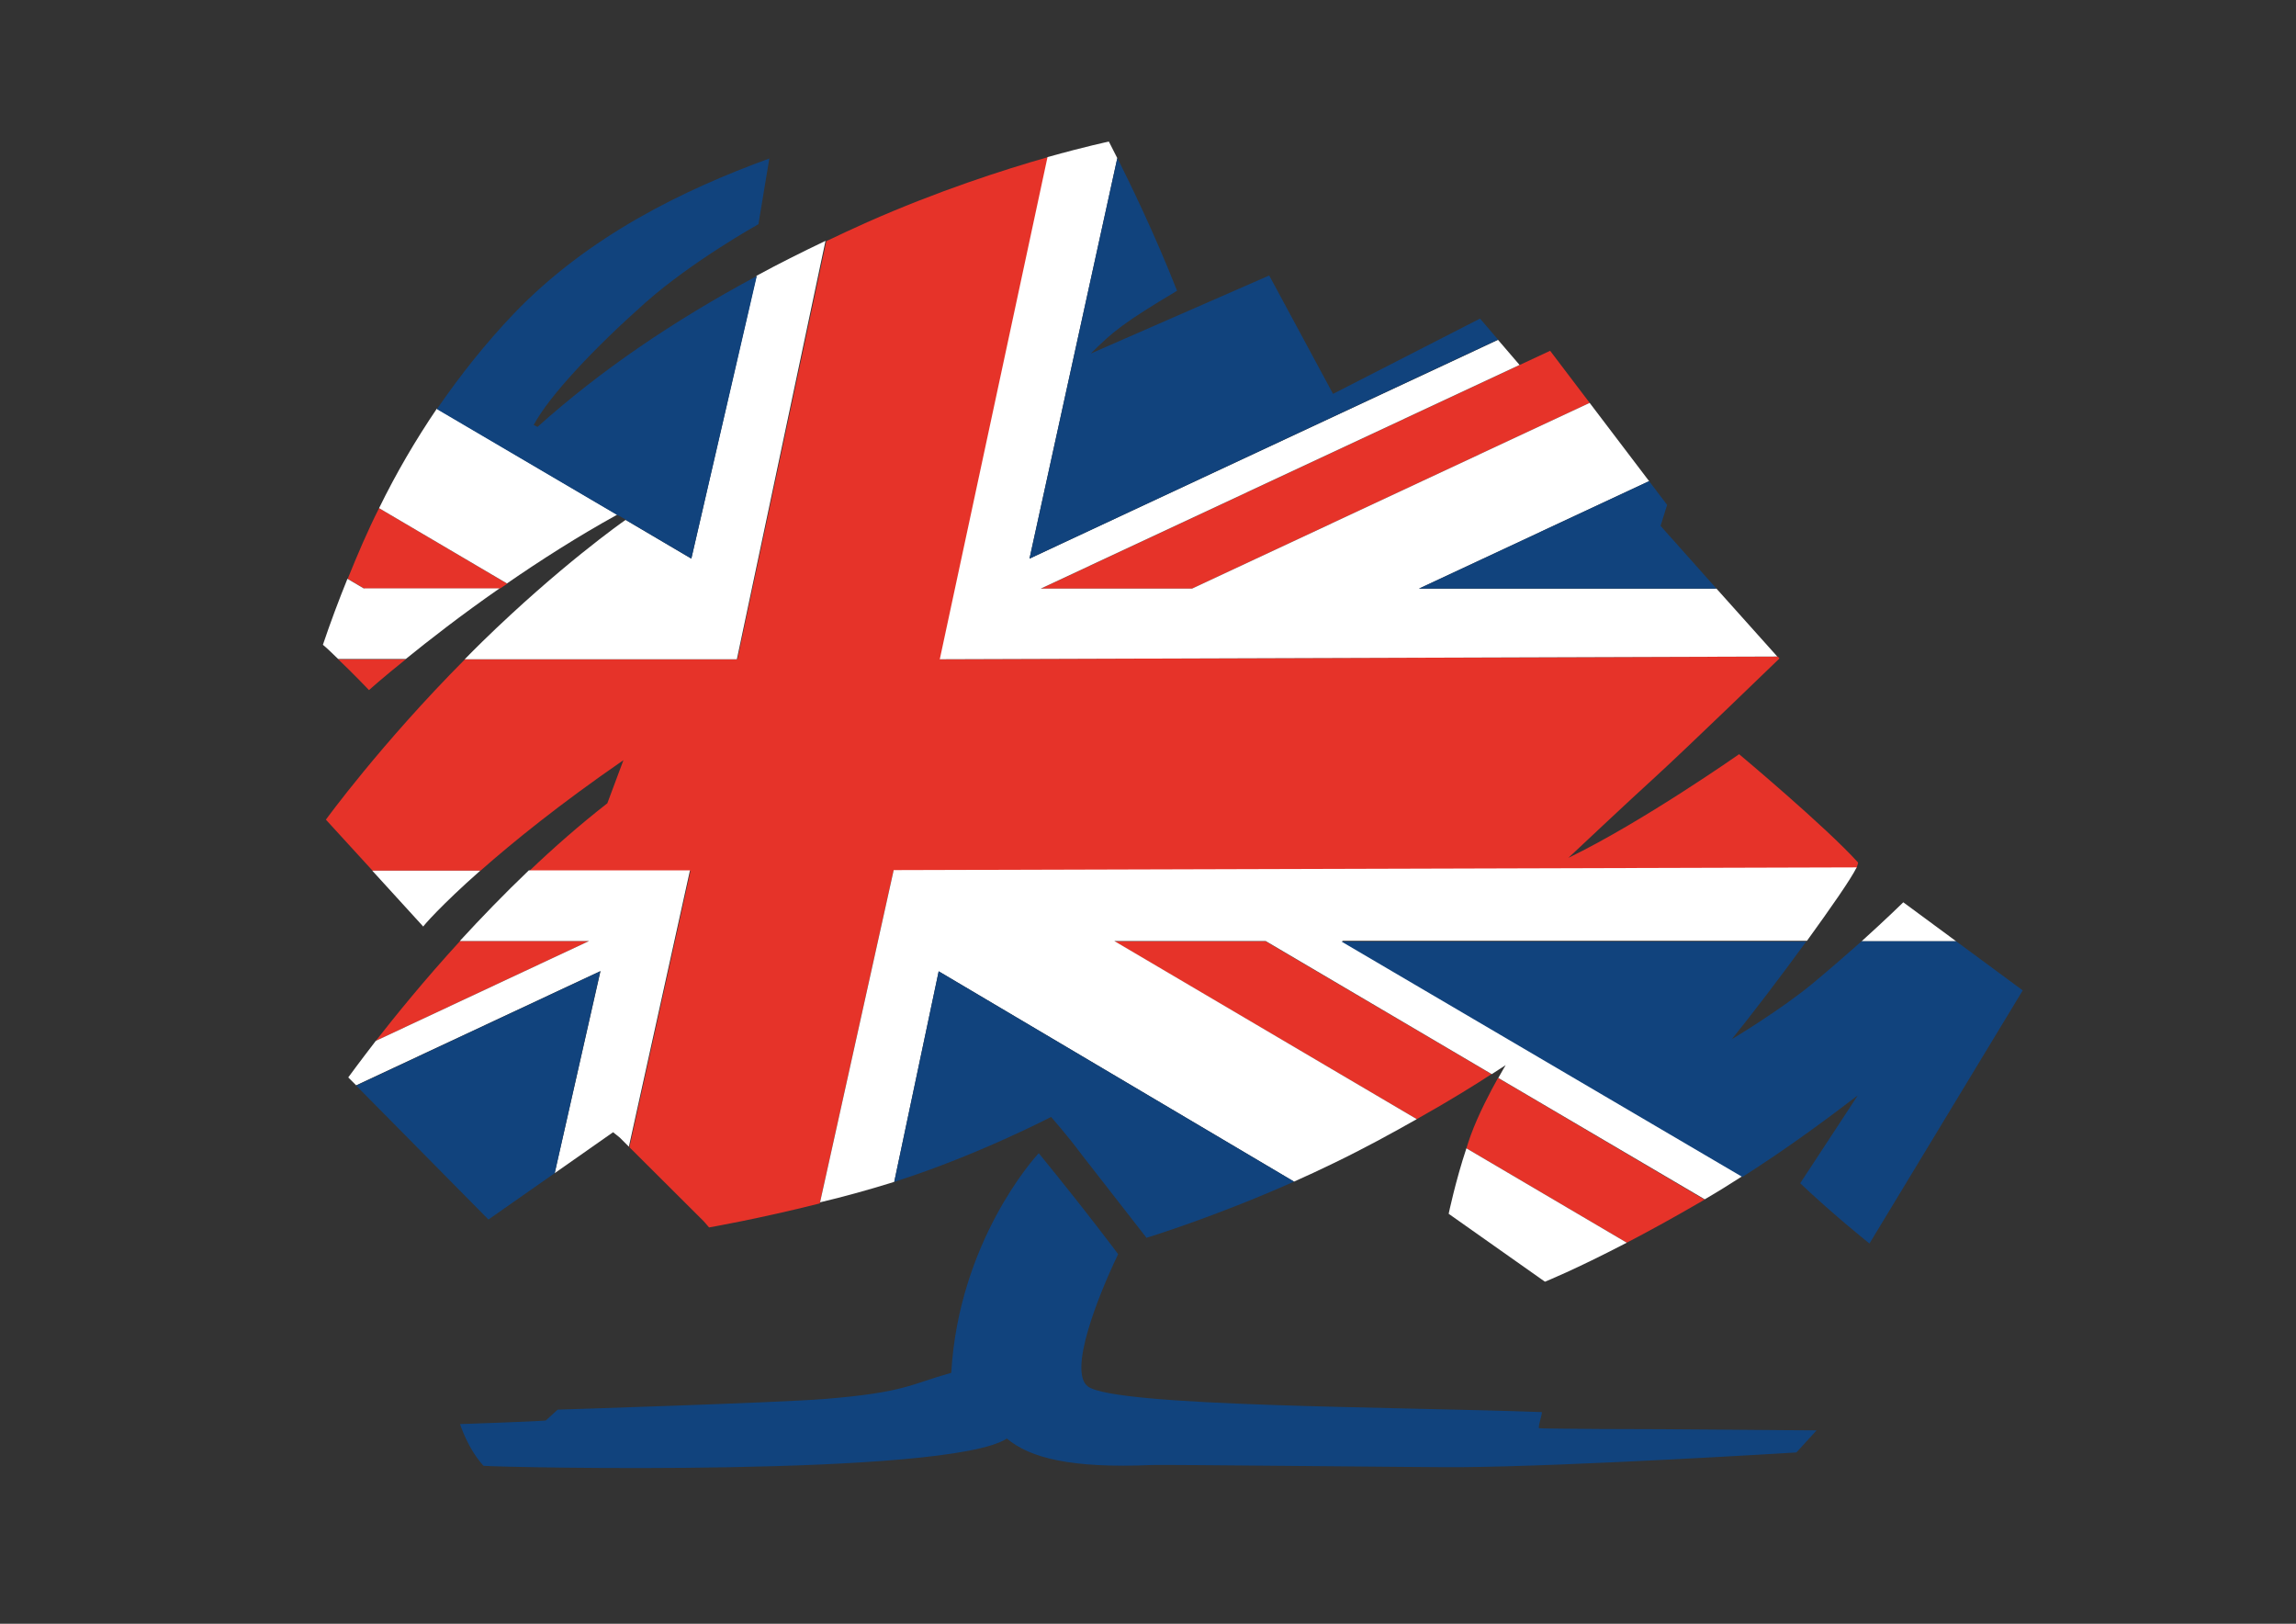 <?xml version="1.0" encoding="utf-8"?>
<!-- Generator: Adobe Illustrator 18.1.1, SVG Export Plug-In . SVG Version: 6.00 Build 0)  -->
<svg version="1.1" id="ENGLISH" xmlns="http://www.w3.org/2000/svg" xmlns:xlink="http://www.w3.org/1999/xlink" x="0px" y="0px"
	 width="841.9px" height="595.3px" viewBox="165 -105.3 841.9 595.3" enable-background="new 165 -105.3 841.9 595.3"
	 xml:space="preserve">
<rect x="165" y="-105.3" width="841.9" height="595.3" fill="#333333" stroke="none"/>
<path fill="#E63329" d="M302.8,276.3c7.2-9.2,17.8-22.3,30.9-36.6H381L302.8,276.3z M292.5,106.9l6.1,3.6h49.7
	c0.9-0.6,1.8-1.2,2.7-1.8L304,81C299.8,89.3,296.1,98,292.5,106.9 M714.3,289.9c-2.8,5-7.2,13.3-10,21c-0.6,1.6-1.1,3.2-1.6,4.8
	l58.8,34.6c7.5-3.9,16.3-8.7,26.3-14.5c0.8-0.4,1.5-0.9,2.2-1.3L714.3,289.9z M846.3,210.9c-11.7-13-43.6-39.7-43.6-39.7
	s-35.5,24.9-62.6,38c0,0,23.5-22.1,31.8-29.6c11.6-10.6,45.6-43.5,45.6-43.5l-0.6-0.7l-307.1,1l39.5-184.1
	c-16.5,4.7-40.4,12.4-66.4,23.9c-5.1,2.3-10.1,4.6-14.9,6.9l-32.6,153.3h-99.9c-30.9,31.1-51,58.8-51,58.8l17.1,18.7h39.6
	c11.8-10.4,28.9-24.3,52.4-40.5l-5.9,15.8c-10,7.8-19.6,16.2-28.6,24.8h59.1l-22.4,101.3l27.3,27.2l1.9,2.2c0,0,18-3.1,40.6-8.8
	l27-121.8l353.1-1C846.1,211.8,846.4,211.1,846.3,210.9 M711.9,288.5l-82.8-48.7h-55.5L684.5,305
	C696.8,298.1,706.4,292.1,711.9,288.5 M747.9,42.4l-14.5-19.1l-186.7,87.2h55.4L747.9,42.4z M300.3,147.7c0,0,5-4.5,13.5-11.3h-24.8
	C294.3,141.4,300.3,147.7,300.3,147.7"/>
<path fill="#FFFFFF" d="M350.9,108.6c12.3-8.5,26.1-17.3,40.4-25.2l-66.1-38.9C317.4,56,310.3,68.1,304,81L350.9,108.6z"/>
<path fill="#FFFFFF" d="M882.3,239.8l-19.4-14.3c0,0-6.2,6.1-15.3,14.3H882.3z"/>
<path fill="#FFFFFF" d="M794.4,110.5H685.3l84.4-39.4l-21.8-28.7l-145.8,68.1h-55.5l186.7-87.2l-11.1,5.2l-7.9-9.2L542.5,99.5
	l32.2-146.8c-2-3.9-3.1-6.1-3.1-6.1s-8.6,1.8-22.5,5.7l-39.5,184.1l307.1-1L794.4,110.5z"/>
<path fill="#FFFFFF" d="M298.5,110.5l-6.1-3.6c-3.2,7.9-6.2,15.9-9,24.2c1.4,1.1,3.4,3.1,5.6,5.2h24.8c8.5-6.9,20.3-16.1,34.4-25.9
	H298.5z"/>
<path fill="#FFFFFF" d="M492.9,328l16.3-77.2l130.3,77.1c4.7-2.1,9.5-4.3,14.4-6.7c11.2-5.4,21.6-11.1,30.6-16.2l-110.9-65.3h55.5
	l82.9,48.8c3.3-2.1,5.1-3.3,5.1-3.3s-1.1,1.8-2.7,4.7l75.7,44.5c4.8-2.8,9.3-5.6,13.8-8.5l-146.9-86.3h170.6
	c8.6-11.9,16.1-22.6,18.2-26.9l-353.1,1l-27,121.8C474.2,333.5,483.6,330.9,492.9,328"/>
<path fill="#FFFFFF" d="M702.7,315.7c-4,12-6.5,24-6.5,24l35.3,24.9c0,0,10.8-4.3,30-14.3L702.7,315.7z"/>
<path fill="#FFFFFF" d="M418.5,99.5l-24.1-14.2c-1.2,0.8-24.3,17.1-52.5,44.6c-2.2,2.2-4.4,4.3-6.5,6.5h99.8L467.7-17
	c-8.8,4.2-17.2,8.4-25.3,12.8L418.5,99.5z"/>
<path fill="#FFFFFF" d="M341.1,213.9h-39.6l18.7,20.5C320.1,234.3,326.6,226.7,341.1,213.9"/>
<path fill="#FFFFFF" d="M368.4,324.8l21.4-15l2.5,2l3.3,3.3l22.4-101.3h-59.1c-9.1,8.7-17.6,17.5-25.3,25.9H381l-78.2,36.6
	c-6.4,8.3-10.1,13.4-10.1,13.4l2.9,2.9l89.6-41.9L368.4,324.8z"/>
<path fill="#11437D" d="M882.3,239.8h-34.7c-5.3,4.7-11.5,10.1-18.1,15.6c-12.2,10-29.5,20.3-29.5,20.3c7-8.6,17.9-22.9,27.3-35.8
	H656.9l147,86.3c16.8-10.7,30.9-21.2,42.3-29.9c0,0-12.2,18.7-21.1,32.2c12.3,11.7,25.4,22.1,25.4,22.1l56.2-92.8L882.3,239.8z"/>
<path fill="#11437D" d="M574.7-47.4L542.5,99.5l171.8-80.3l-6.6-7.7l-53.9,27.6L630.4-4.3L565,24.3c8-8,12-11.3,31.6-23
	C588.4-19.6,579.3-38.2,574.7-47.4"/>
<path fill="#11437D" d="M391.3,83.5L391.3,83.5c0.7,0.2,2.5,1.4,3.2,1.7c0,0-0.1,0.1-0.1,0.1l24.1,14.2l24-103.6
	c-31.1,16.7-57.5,34.8-80.4,55.3l-1.4-0.7c5.7-10.7,22.2-28.2,40.9-44.8c17.4-15.4,41.5-28.8,41.5-28.8l4-24.1
	c-31.5,11.5-66.4,28.4-93.7,56.9c-10.3,10.8-19.6,22.5-28.2,35L391.3,83.5z"/>
<polygon fill="#11437D" points="794.4,110.5 773.9,87.5 776.3,79.8 769.7,71.1 685.3,110.5 "/>
<polygon fill="#11437D" points="368.4,324.8 385.1,250.8 295.6,292.7 344.1,341.8 "/>
<path fill="#11437D" d="M494.1,327.6c29.6-9.5,56.3-23.4,56.3-23.4s5.8,6.5,11.3,13.9l23.7,30.4c0,0,24.7-7.5,54.1-20.6l-130.3-77.1
	L492.9,328C493.3,327.9,493.7,327.8,494.1,327.6"/>
<path fill="#11437D" d="M729.4,418.3c-0.7,0,1.4-5.9,0.9-5.9c-53.8-2-156.3-1.9-166.4-9.4c-7.3-5.5,3.8-33.3,11.1-48.5
	c0,0-11.2-15.1-29.1-37c-1.8,1.8-29.3,32.6-32.1,80.5c-15,4.2-16.9,7.2-46.5,9.6c-17.8,1.4-97.8,3.9-97.8,3.9l-4.4,4
	c-4.8,0.4-31.4,1.3-31.4,1.3s2.8,9,8.6,15.3c7.1,0.6,170.3,4.1,191.9-10c8.4,7.1,23.5,11,53.2,9.7c5.6-0.2,101.7,0.9,113.2,0.8
	c40.6-0.3,123.1-5.4,123.1-5.4l7.4-8.1c-8.9,0-52.4-0.5-79.4-0.5C744.2,418.5,731.1,418.5,729.4,418.3"/>
</svg>

